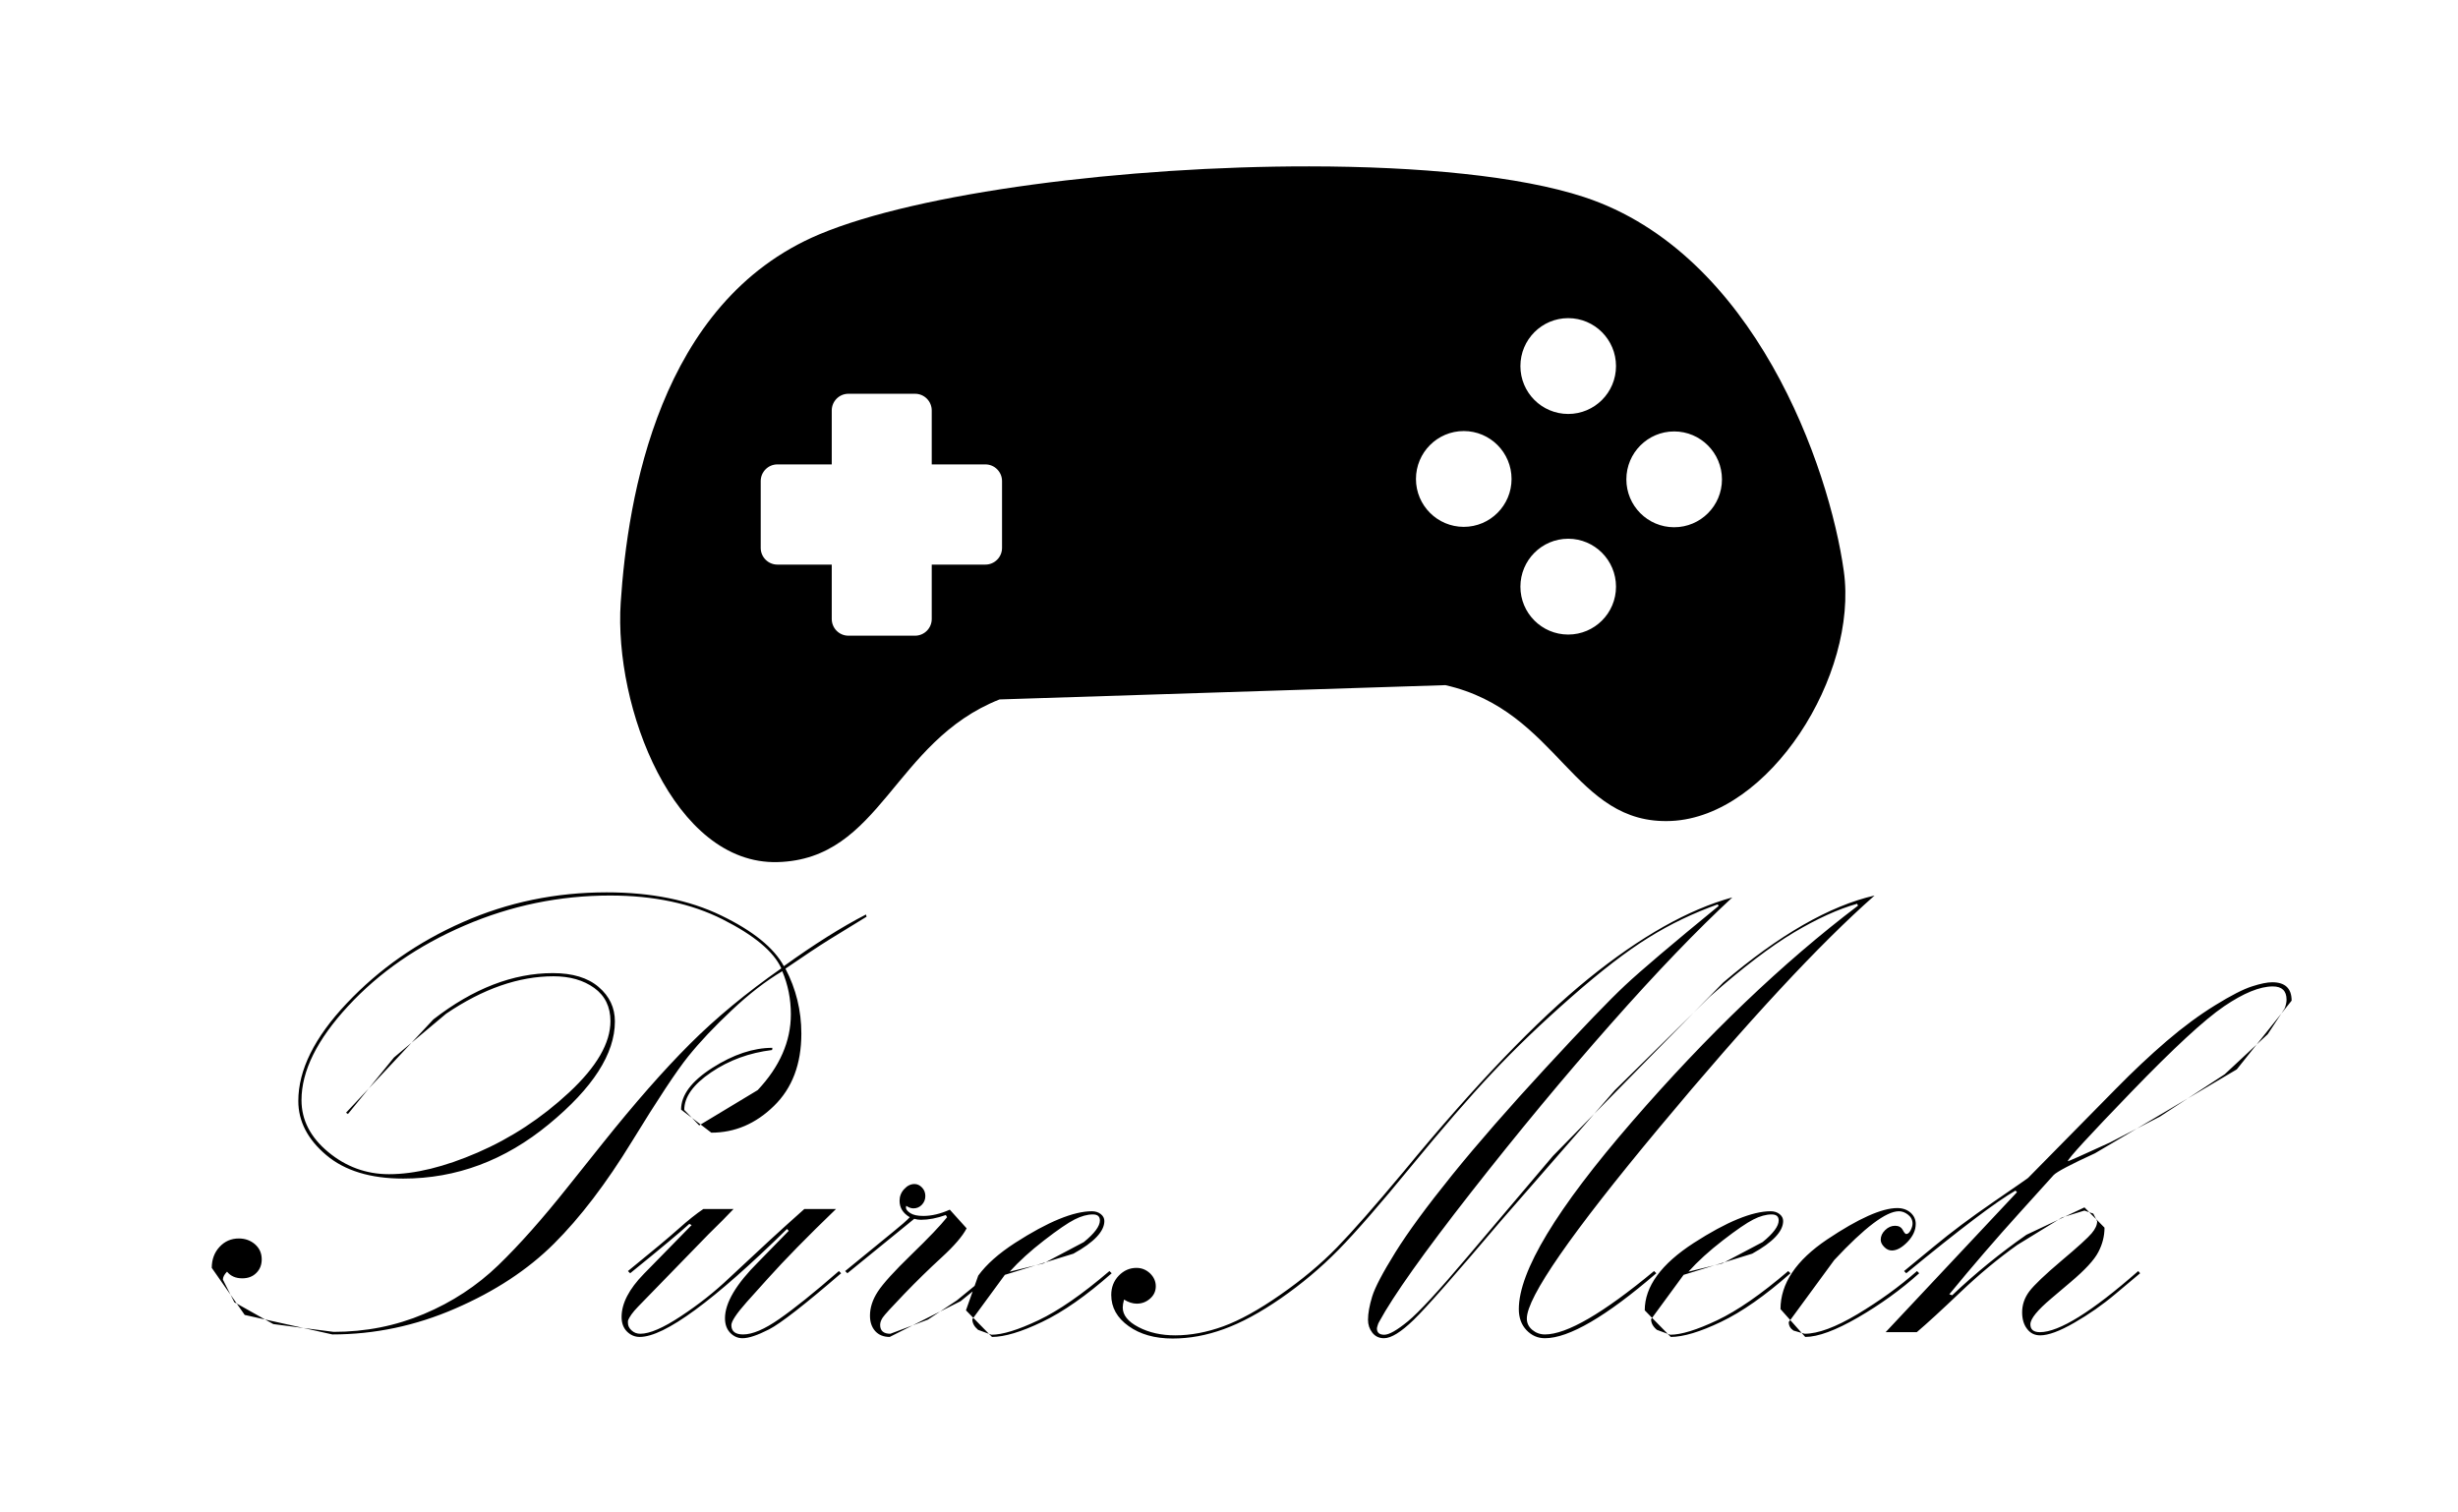 <svg width="325" height="200" xmlns="http://www.w3.org/2000/svg" xmlns:xlink="http://www.w3.org/1999/xlink" xml:space="preserve" overflow="hidden"><g transform="translate(-861 -1183)"><path d="M1068.35 1254.24C1064.86 1254.24 1062.03 1257.08 1062.03 1260.58 1062.03 1264.08 1064.86 1266.91 1068.35 1266.91 1071.84 1266.91 1074.67 1264.08 1074.67 1260.58 1074.67 1257.08 1071.84 1254.24 1068.35 1254.24ZM1082.36 1240.05C1078.87 1240.05 1076.04 1242.89 1076.04 1246.39 1076.04 1249.89 1078.87 1252.72 1082.36 1252.72 1085.85 1252.72 1088.68 1249.89 1088.68 1246.39 1088.68 1242.89 1085.85 1240.05 1082.36 1240.05ZM1054.54 1240C1051.05 1240 1048.22 1242.84 1048.22 1246.34 1048.22 1249.83 1051.05 1252.67 1054.54 1252.67 1058.03 1252.67 1060.86 1249.83 1060.86 1246.34 1060.86 1242.84 1058.03 1240 1054.54 1240ZM973.178 1235.07C971.961 1235.07 970.975 1236.06 970.975 1237.28L970.975 1244.41 963.787 1244.41C962.57 1244.41 961.583 1245.4 961.583 1246.62L961.583 1255.45C961.583 1256.67 962.57 1257.66 963.787 1257.66L970.975 1257.66 970.975 1264.85C970.975 1266.07 971.961 1267.06 973.178 1267.06L981.992 1267.06C983.209 1267.06 984.196 1266.07 984.196 1264.85L984.196 1257.66 991.287 1257.66C992.504 1257.66 993.491 1256.67 993.491 1255.45L993.491 1246.62C993.491 1245.4 992.504 1244.41 991.287 1244.41L984.196 1244.41 984.196 1237.28C984.196 1236.06 983.209 1235.07 981.992 1235.07ZM1068.35 1225.07C1064.86 1225.07 1062.03 1227.91 1062.03 1231.41 1062.03 1234.91 1064.86 1237.74 1068.35 1237.74 1071.84 1237.74 1074.67 1234.91 1074.67 1231.41 1074.67 1227.91 1071.84 1225.07 1068.35 1225.07ZM1034.1 1205C1048.61 1205.01 1061.96 1206.27 1070.43 1209.05 1093.01 1216.47 1102.87 1244.76 1104.79 1258.52 1106.72 1272.27 1094.97 1290.96 1081.98 1291.56 1068.99 1292.15 1067.17 1277.01 1052.11 1273.6L993.16 1275.49C979.113 1281.05 977.517 1296.63 963.808 1297 950.098 1297.36 942.155 1276.52 943.071 1262.68 943.987 1248.85 948.077 1222.94 969.303 1214 982.569 1208.42 1009.93 1204.98 1034.1 1205Z" fill-rule="evenodd"/><path d="M1097.71 1357.56 1099.22 1359.26 1098.14 1358.95C1097.72 1358.67 1097.51 1358.3 1097.51 1357.82ZM896.038 1357.48 901.131 1358.61 897.14 1358.09ZM1079.44 1357.27 1081.51 1359.38 1080.07 1358.85C1079.56 1358.42 1079.31 1357.95 1079.31 1357.45ZM989.693 1357.27 991.758 1359.38 990.319 1358.85C989.814 1358.42 989.562 1357.95 989.562 1357.45ZM985.302 1356.43 983.686 1357.5 981.673 1358.26ZM892.307 1355.38 896.038 1357.48 893.354 1356.88ZM891.481 1354.21 892.307 1355.38 891.987 1355.21ZM1114.47 1351.08 1114.76 1351.37C1112.33 1353.55 1109.63 1355.5 1106.66 1357.22 1103.7 1358.93 1101.37 1359.79 1099.69 1359.79L1099.22 1359.26 1099.61 1359.37C1101.38 1359.37 1103.7 1358.51 1106.6 1356.78 1109.5 1355.04 1112.12 1353.15 1114.47 1351.08ZM1097.44 1351.08 1097.74 1351.37C1094.38 1354.33 1091.32 1356.48 1088.55 1357.8 1085.77 1359.13 1083.56 1359.79 1081.91 1359.79L1081.51 1359.38 1081.84 1359.5C1083.29 1359.5 1085.36 1358.86 1088.04 1357.59 1090.72 1356.32 1093.85 1354.15 1097.44 1351.08ZM1007.69 1351.08 1007.99 1351.37C1004.63 1354.33 1001.57 1356.48 998.795 1357.8 996.025 1359.13 993.814 1359.79 992.163 1359.79L991.758 1359.38 992.086 1359.5C993.545 1359.5 995.613 1358.86 998.292 1357.59 1000.97 1356.32 1004.1 1354.15 1007.69 1351.08ZM999.268 1349.91 998.968 1350.07 997.948 1350.32ZM1089.02 1349.91 1088.72 1350.07 1087.7 1350.32ZM892.576 1346.77C893.417 1346.77 894.132 1347.03 894.721 1347.54 895.31 1348.06 895.605 1348.72 895.605 1349.53 895.605 1350.26 895.367 1350.86 894.89 1351.33 894.413 1351.81 893.796 1352.04 893.038 1352.04 892.169 1352.04 891.496 1351.75 891.019 1351.16 890.655 1351.53 890.472 1351.88 890.472 1352.21L891.481 1354.21 889 1350.66C889 1349.55 889.343 1348.62 890.03 1347.88 890.717 1347.14 891.566 1346.77 892.576 1346.77ZM1138.15 1344.21 1139.26 1345.34C1139.26 1346.45 1138.99 1347.53 1138.44 1348.57 1137.9 1349.62 1136.68 1350.93 1134.8 1352.52L1132.24 1354.69C1130.39 1356.25 1129.46 1357.39 1129.46 1358.12 1129.46 1358.81 1129.88 1359.16 1130.72 1359.16 1133.25 1359.16 1137.58 1356.47 1143.72 1351.08L1143.97 1351.37 1140.69 1354.12C1139.01 1355.54 1137.2 1356.8 1135.27 1357.91 1133.33 1359.03 1131.83 1359.58 1130.76 1359.58 1130.03 1359.58 1129.45 1359.3 1129.02 1358.72 1128.58 1358.15 1128.37 1357.42 1128.37 1356.53 1128.37 1355.53 1128.69 1354.6 1129.33 1353.75 1129.98 1352.9 1131.39 1351.56 1133.56 1349.72 1135.74 1347.89 1137.07 1346.67 1137.56 1346.09 1138.05 1345.51 1138.29 1344.98 1138.29 1344.5ZM1134.04 1343.87 1133.14 1344.3 1133.62 1344ZM1137.24 1343.3 1137.77 1343.48 1138.15 1344.21ZM1095.13 1343.17C1095.58 1343.17 1095.97 1343.29 1096.29 1343.54 1096.61 1343.79 1096.77 1344.1 1096.77 1344.46 1096.77 1345.83 1095.41 1347.27 1092.68 1348.78L1089.02 1349.91 1094.05 1347.25C1095.47 1346.1 1096.18 1345.14 1096.18 1344.39 1096.18 1343.85 1095.87 1343.59 1095.25 1343.59 1094.52 1343.59 1093.71 1343.81 1092.83 1344.26 1091.94 1344.71 1090.6 1345.63 1088.8 1347.02 1087 1348.41 1085.48 1349.79 1084.25 1351.16L1087.7 1350.32 1083.61 1351.58 1079.44 1357.27 1078.47 1356.27C1078.47 1353.12 1080.64 1350.15 1084.97 1347.35 1089.3 1344.56 1092.69 1343.17 1095.13 1343.17ZM1005.38 1343.17C1005.83 1343.17 1006.22 1343.29 1006.54 1343.54 1006.86 1343.79 1007.02 1344.1 1007.02 1344.46 1007.02 1345.83 1005.66 1347.27 1002.93 1348.78L999.268 1349.91 1004.3 1347.25C1005.72 1346.1 1006.43 1345.14 1006.43 1344.39 1006.43 1343.85 1006.12 1343.59 1005.5 1343.59 1004.77 1343.59 1003.96 1343.81 1003.08 1344.26 1002.19 1344.71 1000.85 1345.63 999.052 1347.02 997.252 1348.41 995.734 1349.79 994.497 1351.16L997.948 1350.32 993.864 1351.58 989.693 1357.27 988.721 1356.27 989.606 1353.77 988.017 1355.06 985.302 1356.43 987.515 1354.96 989.863 1353.04 990.345 1351.68C991.429 1350.19 993.054 1348.75 995.22 1347.35 999.554 1344.56 1002.94 1343.17 1005.38 1343.17ZM954.003 1342.87 957.995 1342.87C957.21 1343.71 956.102 1344.82 954.672 1346.22L945.374 1355.78C944.645 1356.53 944.196 1357.16 944.028 1357.66L944.028 1357.95C944.028 1358.31 944.189 1358.64 944.511 1358.93 944.834 1359.23 945.219 1359.37 945.667 1359.37 946.9 1359.37 948.686 1358.6 951.026 1357.05 953.365 1355.51 955.502 1353.82 957.435 1351.98L962.773 1347.01C964.23 1345.67 965.757 1344.29 967.354 1342.87L971.542 1342.87C967.755 1346.52 964.741 1349.6 962.497 1352.1L959.72 1355.19C958.374 1356.71 957.701 1357.73 957.701 1358.23 957.701 1359.05 958.22 1359.46 959.257 1359.46 960.491 1359.46 962.083 1358.78 964.032 1357.42 965.982 1356.07 968.611 1353.96 971.921 1351.08L972.215 1351.37C967.391 1355.53 964.215 1358 962.686 1358.79 961.157 1359.57 959.987 1359.96 959.173 1359.96 958.556 1359.96 958.016 1359.72 957.553 1359.25 957.091 1358.77 956.859 1358.13 956.859 1357.32 956.859 1355.28 958.334 1352.79 961.284 1349.86L965.287 1345.76 965.062 1345.51C955.358 1355.03 948.865 1359.79 945.584 1359.79 944.94 1359.79 944.378 1359.55 943.902 1359.08 943.425 1358.6 943.187 1357.96 943.187 1357.15 943.187 1355.36 944.169 1353.46 946.133 1351.45L952.449 1345 952.143 1344.84C951.021 1345.87 948.415 1348.05 944.322 1351.37L944.028 1351.08C947.227 1348.48 949.457 1346.62 950.72 1345.49 951.983 1344.36 953.077 1343.49 954.003 1342.87ZM1111.86 1342.75C1112.56 1342.75 1113.14 1342.95 1113.61 1343.35 1114.07 1343.76 1114.3 1344.26 1114.3 1344.84 1114.3 1345.68 1113.94 1346.47 1113.21 1347.23 1112.48 1347.98 1111.79 1348.36 1111.15 1348.36 1110.78 1348.36 1110.44 1348.21 1110.14 1347.9 1109.83 1347.59 1109.67 1347.27 1109.67 1346.94 1109.67 1346.46 1109.87 1346.04 1110.26 1345.66 1110.65 1345.28 1111.09 1345.09 1111.57 1345.09 1112.04 1345.09 1112.38 1345.27 1112.58 1345.64 1112.77 1346 1112.93 1346.18 1113.04 1346.18 1113.26 1346.18 1113.46 1346.01 1113.63 1345.68 1113.8 1345.34 1113.88 1345.05 1113.88 1344.8 1113.88 1344.33 1113.68 1343.93 1113.29 1343.63 1112.9 1343.32 1112.49 1343.17 1112.07 1343.17 1110.39 1343.17 1107.54 1345.32 1103.53 1349.62L1097.71 1357.56 1096.42 1356.11C1096.42 1352.73 1098.48 1349.66 1102.6 1346.89 1106.73 1344.13 1109.81 1342.75 1111.86 1342.75ZM1136.61 1342.66 1137.24 1343.3 1136.61 1343.08 1134.04 1343.87ZM981.919 1339.57C982.284 1339.57 982.613 1339.72 982.908 1340.03 983.202 1340.33 983.35 1340.71 983.35 1341.16 983.35 1341.6 983.198 1341.99 982.894 1342.31 982.591 1342.63 982.218 1342.79 981.777 1342.79 981.473 1342.79 981.156 1342.68 980.825 1342.45 980.797 1342.57 980.783 1342.64 980.783 1342.66 980.783 1342.92 980.978 1343.17 981.367 1343.42 981.757 1343.67 982.327 1343.79 983.078 1343.79 984.163 1343.79 985.331 1343.52 986.582 1342.96L988.809 1345.43C988.276 1346.46 987.177 1347.74 985.509 1349.27 983.842 1350.8 982.182 1352.42 980.528 1354.14 978.875 1355.86 977.936 1356.89 977.712 1357.23 977.488 1357.57 977.375 1357.89 977.375 1358.2 977.375 1358.98 977.824 1359.37 978.722 1359.37L981.673 1358.26 978.638 1359.79C977.824 1359.79 977.186 1359.53 976.723 1359.02 976.261 1358.5 976.029 1357.82 976.029 1356.98 976.029 1355.92 976.373 1354.86 977.062 1353.8 977.749 1352.74 979.231 1351.11 981.506 1348.9 983.78 1346.7 985.353 1345.05 986.223 1343.96L986.054 1343.67C984.874 1344.09 983.778 1344.3 982.767 1344.3 982.485 1344.3 982.19 1344.26 981.881 1344.17L973.042 1351.37 972.748 1351.08 979.145 1345.85C980.155 1345.04 980.87 1344.41 981.291 1343.96 980.391 1343.43 979.942 1342.71 979.942 1341.78 979.942 1341.2 980.145 1340.68 980.552 1340.24 980.959 1339.79 981.414 1339.57 981.919 1339.57ZM952.489 1330.82 953.639 1331.7 953.445 1331.82ZM1150.25 1328.26 1146.59 1330.65 1143.53 1332.24ZM909.753 1326.94 907.006 1330.31 906.754 1330.14ZM963.128 1321.56 963.086 1321.85C960.068 1322.22 957.378 1323.2 955.016 1324.81 952.655 1326.41 951.474 1328.06 951.474 1329.77L952.489 1330.82 951.054 1329.73C951.054 1327.8 952.435 1325.96 955.197 1324.2 957.96 1322.44 960.604 1321.56 963.128 1321.56ZM1159.37 1321.13 1156.75 1324.41 1150.25 1328.26 1155.15 1325.06ZM915.41 1320.89 909.753 1326.94 913.09 1322.84ZM1162.64 1317.03 1160.84 1319.76 1159.37 1321.13ZM1084.95 1316.89 1071.78 1330.3 1074.51 1327.17ZM1161.43 1312.89C1163.14 1312.89 1164 1313.7 1164 1315.32L1162.64 1317.03 1163.07 1316.37C1163.24 1315.95 1163.33 1315.56 1163.33 1315.2 1163.33 1314.02 1162.72 1313.44 1161.51 1313.44 1159.8 1313.44 1157.65 1314.32 1155.07 1316.07 1152.48 1317.83 1148.39 1321.61 1142.8 1327.4 1137.21 1333.19 1134.41 1336.24 1134.41 1336.55 1134.41 1336.61 1136.27 1335.78 1139.98 1334.08L1143.53 1332.24 1138.01 1335.5C1134.78 1336.98 1132.95 1337.95 1132.53 1338.39L1128.03 1343.37C1124.98 1346.74 1121.88 1350.33 1118.74 1354.15L1119.12 1354.28C1122.21 1351.35 1125.48 1348.69 1128.94 1346.28L1133.14 1344.3 1127.72 1347.63C1125.19 1349.43 1122.69 1351.51 1120.21 1353.87 1117.74 1356.22 1115.82 1357.99 1114.44 1359.16L1110.32 1359.16 1127.69 1340.65 1127.49 1340.44C1124.94 1341.9 1120.13 1345.54 1113.05 1351.37L1112.76 1351.08 1116.78 1347.77C1118.96 1345.96 1121.55 1344.02 1124.56 1341.95 1127.56 1339.89 1129.09 1338.83 1129.15 1338.77L1140.78 1326.96C1143.06 1324.64 1145.28 1322.55 1147.46 1320.68 1149.64 1318.81 1151.78 1317.23 1153.89 1315.93 1155.99 1314.63 1157.62 1313.8 1158.75 1313.44 1159.89 1313.07 1160.78 1312.89 1161.43 1312.89ZM1090.05 1301.67C1085.43 1305.94 1080.06 1311.52 1073.96 1318.43 1067.86 1325.33 1061.71 1332.75 1055.49 1340.69 1049.28 1348.63 1045.24 1354.32 1043.36 1357.78 1043.27 1357.92 1043.2 1358.09 1043.15 1358.28 1043.09 1358.48 1043.06 1358.6 1043.06 1358.66 1043.06 1359.22 1043.38 1359.5 1044.03 1359.5 1044.67 1359.5 1045.72 1358.9 1047.16 1357.72 1048.61 1356.53 1051.25 1353.67 1055.09 1349.12L1066.33 1335.86 1071.78 1330.3 1059.41 1344.49C1053.42 1351.56 1049.59 1355.91 1047.92 1357.53 1046.25 1359.15 1044.94 1359.96 1043.99 1359.96 1043.34 1359.96 1042.83 1359.71 1042.45 1359.23 1042.07 1358.74 1041.88 1358.17 1041.88 1357.53 1041.88 1356.66 1042.07 1355.64 1042.43 1354.45 1042.79 1353.27 1043.81 1351.32 1045.48 1348.63 1047.15 1345.94 1049.66 1342.52 1053.01 1338.37 1056.36 1334.23 1060.49 1329.5 1065.4 1324.18 1070.31 1318.86 1073.8 1315.23 1075.88 1313.29 1077.95 1311.35 1082.07 1307.85 1088.24 1302.8L1088.12 1302.59C1084.89 1303.74 1081.84 1305.2 1078.97 1306.99 1076.09 1308.77 1072.7 1311.38 1068.79 1314.82 1064.88 1318.25 1061.38 1321.6 1058.31 1324.87 1055.24 1328.13 1051.67 1332.26 1047.58 1337.24 1043.5 1342.22 1040.3 1345.9 1037.97 1348.28 1035.64 1350.65 1033.1 1352.78 1030.36 1354.68 1027.61 1356.58 1025.09 1357.94 1022.8 1358.76 1020.52 1359.59 1018.27 1360 1016.05 1360 1013.7 1360 1011.75 1359.45 1010.23 1358.36 1008.7 1357.27 1007.93 1355.89 1007.93 1354.24 1007.93 1353.23 1008.26 1352.38 1008.92 1351.69 1009.58 1351.01 1010.36 1350.66 1011.26 1350.66 1011.96 1350.66 1012.56 1350.91 1013.07 1351.39 1013.57 1351.88 1013.82 1352.45 1013.82 1353.09 1013.82 1353.73 1013.57 1354.28 1013.07 1354.72 1012.56 1355.17 1011.97 1355.39 1011.3 1355.39 1010.77 1355.39 1010.2 1355.21 1009.62 1354.85 1009.5 1355.3 1009.45 1355.64 1009.45 1355.9 1009.45 1356.9 1010.14 1357.77 1011.53 1358.49 1012.92 1359.22 1014.54 1359.58 1016.39 1359.58 1018.44 1359.58 1020.55 1359.18 1022.74 1358.39 1024.93 1357.59 1027.45 1356.2 1030.31 1354.2 1033.17 1352.21 1035.66 1350.13 1037.76 1347.97 1039.86 1345.81 1042.81 1342.45 1046.6 1337.91 1056.02 1326.47 1064.17 1317.97 1071.04 1312.4 1077.91 1306.84 1084.25 1303.26 1090.05 1301.67ZM1108.86 1301.42C1101.6 1307.81 1092.12 1318.02 1080.42 1332.07 1068.72 1346.11 1062.88 1354.55 1062.88 1357.36 1062.88 1357.95 1063.11 1358.44 1063.59 1358.85 1064.07 1359.25 1064.63 1359.46 1065.27 1359.46 1068.16 1359.46 1072.97 1356.66 1079.7 1351.08L1080 1351.37C1073.35 1357.1 1068.44 1359.96 1065.27 1359.96 1064.32 1359.96 1063.51 1359.6 1062.83 1358.89 1062.16 1358.18 1061.82 1357.25 1061.82 1356.11 1061.82 1351.11 1066.8 1342.86 1076.76 1331.36 1086.72 1319.86 1096.69 1310.32 1106.67 1302.76L1106.55 1302.51C1104.05 1303.21 1101.26 1304.48 1098.17 1306.32 1095.09 1308.16 1091.39 1310.98 1087.09 1314.78L1084.95 1316.89 1088.86 1312.91C1096.25 1306.61 1102.91 1302.79 1108.86 1301.42ZM941.209 1301C947.099 1301 952.147 1302.02 956.354 1304.06 960.561 1306.09 963.324 1308.33 964.642 1310.76 968.681 1307.85 972.299 1305.58 975.497 1303.93L975.581 1304.22 970.658 1307.24C969.228 1308.13 967.293 1309.42 964.852 1311.09 966.255 1313.77 966.956 1316.63 966.956 1319.68 966.956 1323.7 965.75 1326.89 963.338 1329.24 960.926 1331.6 958.164 1332.78 955.05 1332.78L953.639 1331.7 961.184 1327.15C964.107 1324.04 965.568 1320.69 965.568 1317.12 965.568 1315.11 965.189 1313.21 964.432 1311.43 962.272 1312.71 960.042 1314.43 957.743 1316.6 955.443 1318.76 953.529 1320.79 952 1322.69 950.472 1324.59 947.997 1328.33 944.575 1333.91 941.153 1339.5 937.71 1344.01 934.246 1347.46 930.783 1350.91 926.428 1353.77 921.184 1356.04 915.939 1358.32 910.526 1359.46 904.944 1359.46L901.131 1358.61 905.113 1359.12C909.348 1359.12 913.331 1358.33 917.061 1356.75 920.791 1355.18 924.058 1353.03 926.863 1350.33 929.668 1347.62 932.753 1344.14 936.119 1339.9L940.704 1334.16C944.94 1328.86 948.775 1324.49 952.21 1321.06 955.646 1317.62 959.678 1314.29 964.306 1311.05 963.296 1308.83 960.709 1306.67 956.544 1304.57 952.379 1302.47 947.421 1301.42 941.672 1301.42 934.997 1301.42 928.581 1302.74 922.425 1305.39 916.268 1308.04 911.136 1311.59 907.027 1316.04 902.918 1320.48 900.864 1324.63 900.864 1328.48 900.864 1331.1 902.042 1333.39 904.398 1335.34 906.754 1337.29 909.432 1338.27 912.433 1338.27 915.855 1338.27 919.767 1337.31 924.171 1335.4 928.574 1333.49 932.599 1330.85 936.245 1327.46 939.891 1324.07 941.714 1320.93 941.714 1318.03 941.714 1316.14 940.999 1314.67 939.568 1313.64 938.138 1312.61 936.343 1312.1 934.183 1312.1 929.584 1312.1 924.851 1313.75 919.985 1317.05L915.41 1320.89 918.302 1317.8C923.56 1313.72 928.827 1311.68 934.099 1311.68 936.708 1311.68 938.727 1312.29 940.157 1313.52 941.588 1314.74 942.303 1316.26 942.303 1318.07 942.303 1322.34 939.393 1326.87 933.573 1331.66 927.754 1336.46 921.338 1338.85 914.326 1338.85 909.979 1338.85 906.578 1337.81 904.124 1335.73 901.67 1333.65 900.443 1331.27 900.443 1328.59 900.443 1324.49 902.582 1320.18 906.859 1315.66 911.136 1311.13 916.247 1307.56 922.193 1304.94 928.139 1302.31 934.478 1301 941.209 1301Z" fill-rule="evenodd"/></g></svg>